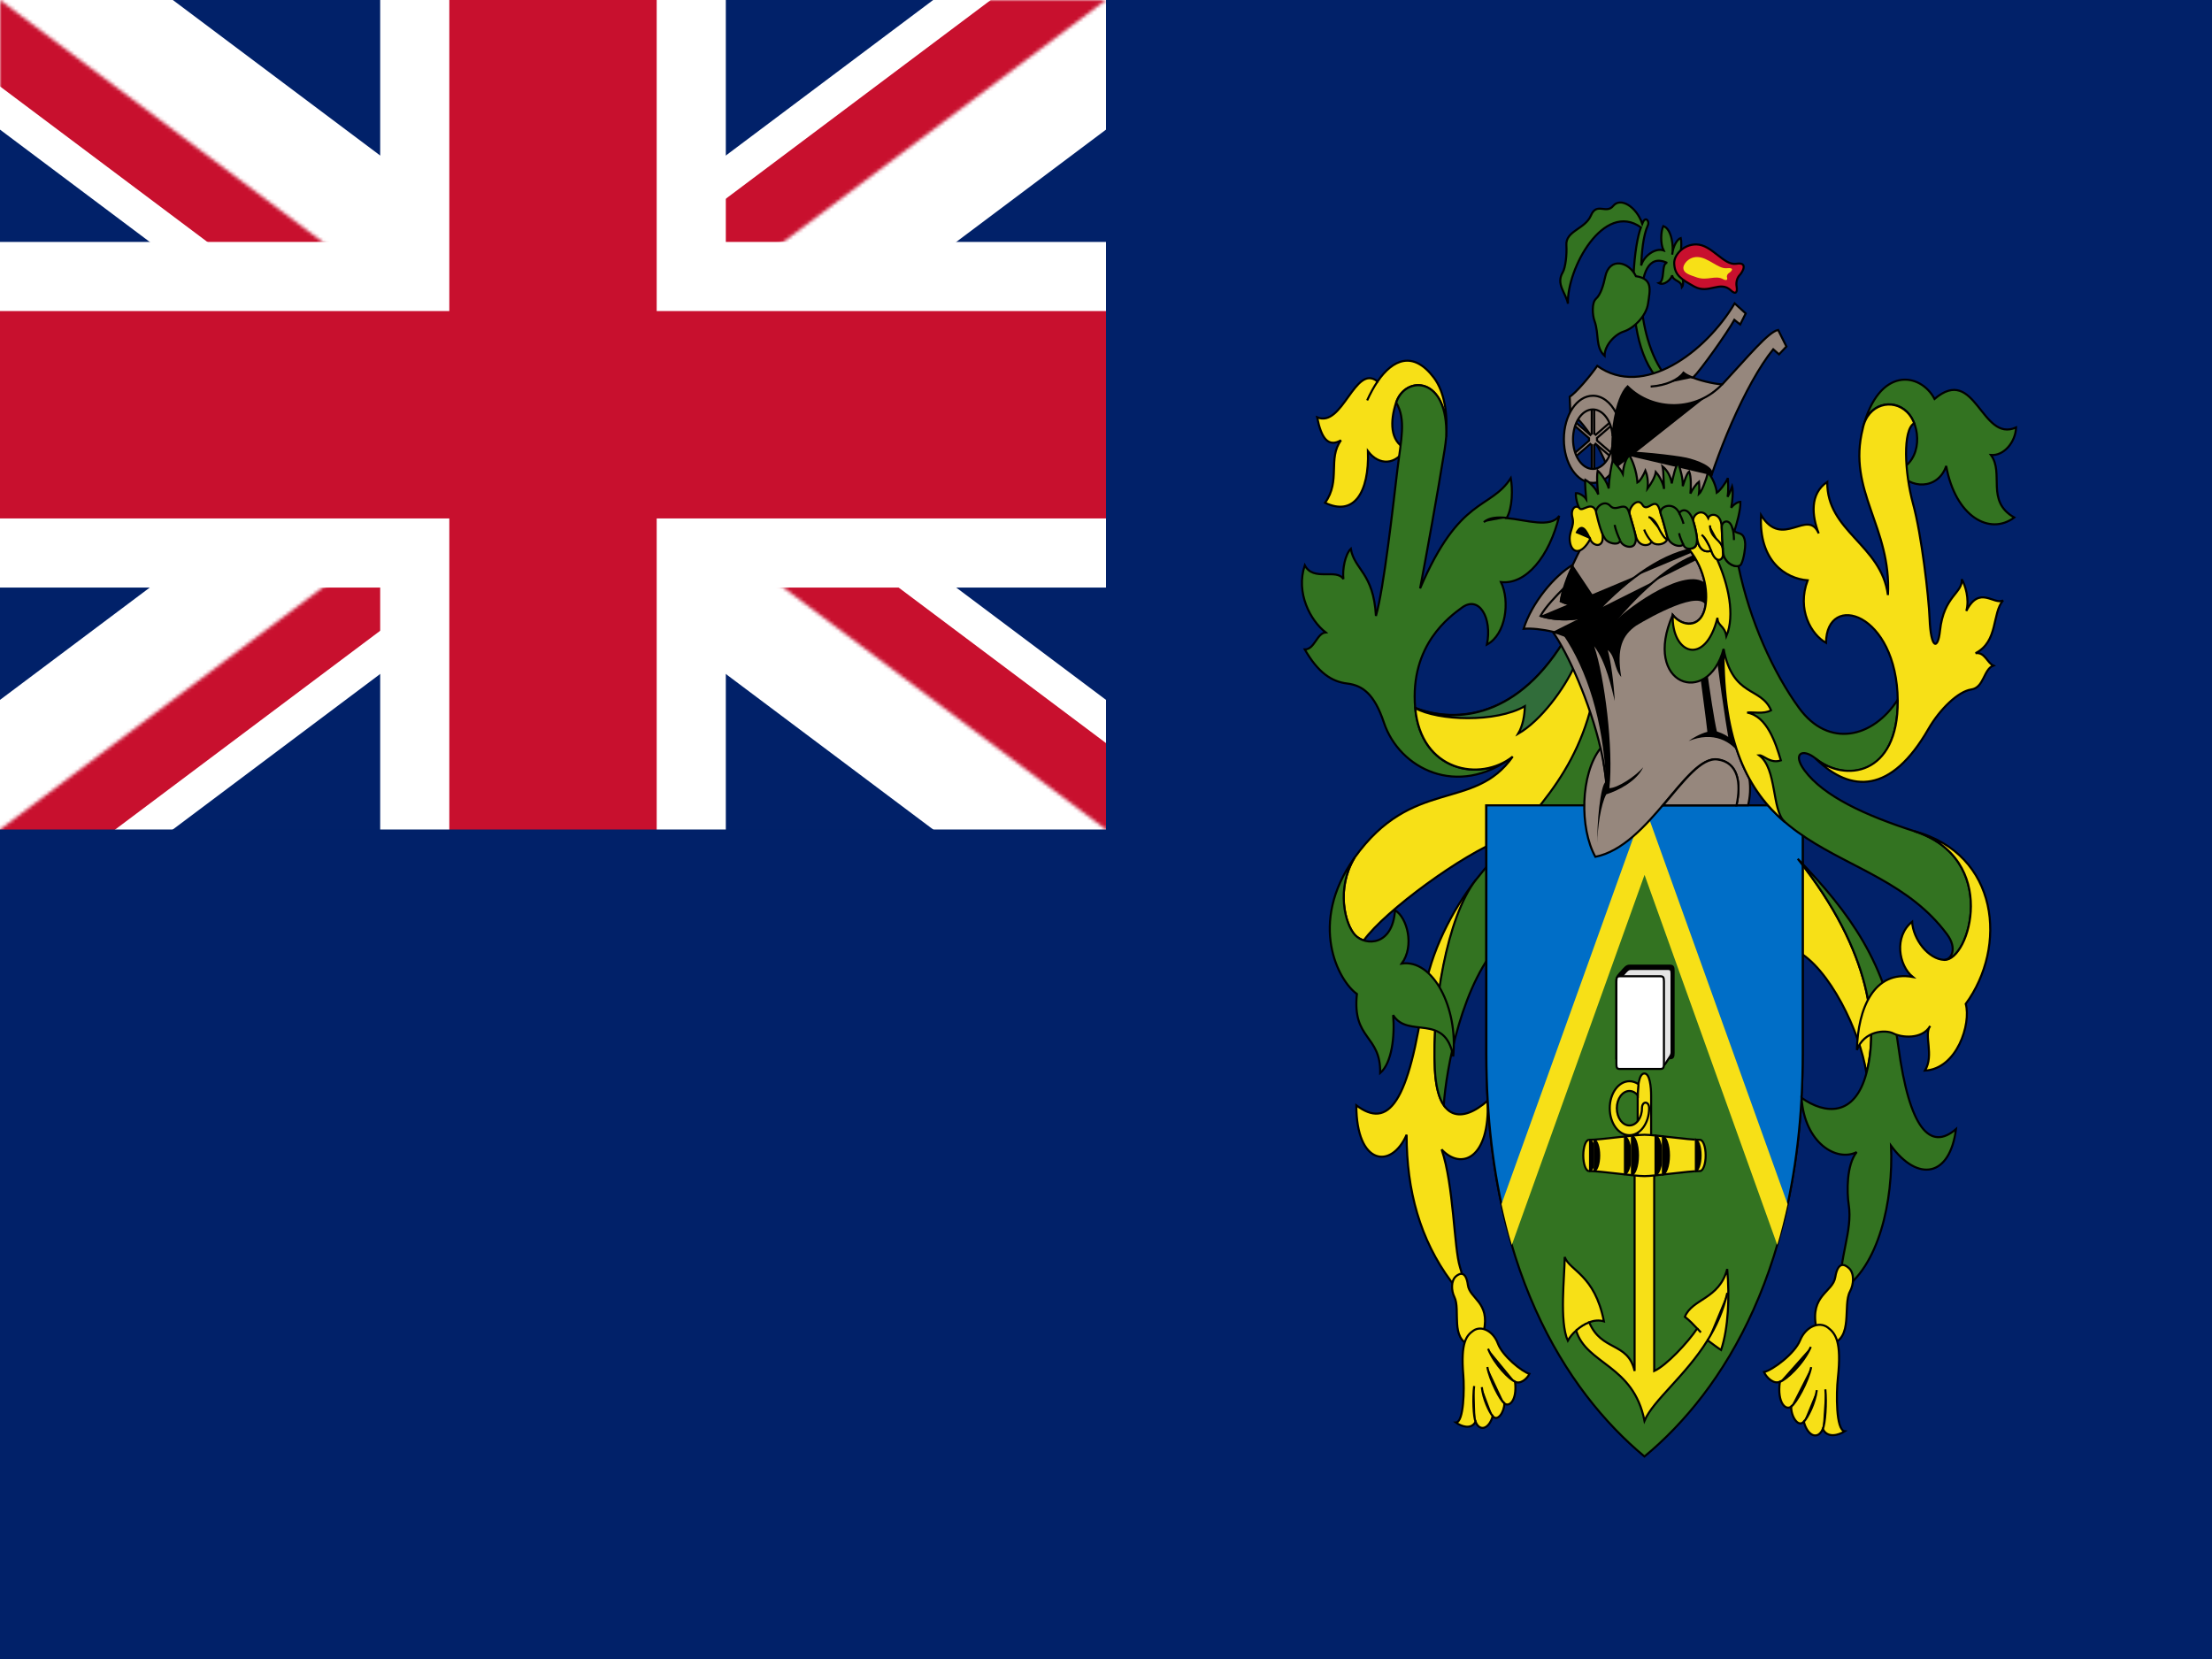 <svg id="flag-icons-pn" viewBox="0 0 640 480" xmlns="http://www.w3.org/2000/svg">
  <rect x="0" y="0" width="640" height="480" fill="#333333" stroke="none"/>
  <g clip-path="url(#clip0_10_15445)">
    <path d="M640 0H0V480H640V0Z" fill="#012169" />
    <path d="M0 0L320 240ZM320 0L0 240Z" fill="black" />
    <path d="M0 0L320 240M320 0L0 240" stroke="white" stroke-width="60" />
    <mask id="mask0_10_15445" style="mask-type:luminance" maskUnits="userSpaceOnUse" x="0" y="0" width="374"
      height="320">
      <path d="M0 0V120H373.333V240H320L0 0ZM320 0H160V320H0V240L320 0Z" fill="white" />
    </mask>
    <g mask="url(#mask0_10_15445)">
      <path d="M0 0L320 240ZM320 0L0 240Z" fill="black" />
      <path d="M0 0L320 240M320 0L0 240" stroke="#C8102E" stroke-width="40" />
    </g>
    <path d="M160 0V320ZM0 120H373.333Z" fill="black" />
    <path d="M160 0V320M0 120H373.333" stroke="white" stroke-width="100" />
    <path d="M160 0V320ZM0 120H373.333Z" fill="black" />
    <path d="M160 0V320M0 120H373.333" stroke="#C8102E" stroke-width="60" />
    <path d="M320 0V240H0V480H640V0H320Z" fill="#012169" />
    <path
      d="M427.05 254.528C420.223 263.2 413.716 275.872 412.116 287.328C407.615 319.552 401.642 326.72 392.426 319.808C392.426 337.12 402.538 338.432 406.975 328.32C406.975 344.544 410.9 358.624 419.754 370.624C423.487 375.68 424.191 372.224 422.42 366.624C420.65 361.024 420.65 342.944 417.108 332.576C422.783 338.688 431.124 335.232 430.42 318.464C423.146 324.864 415.914 324.608 415.167 309.408C414.25 291.584 418.879 265.696 427.05 254.528Z"
      fill="#F7E017" stroke="black" stroke-width="0.6" />
    <path
      d="M418.41 126.368C418.901 119.968 417.984 113.408 414.869 109.28C408.853 101.344 402.965 103.968 398.57 110.368C392 105.056 388.522 123.904 381.077 120.736C382.314 126.848 384.277 129.504 387.989 127.392C384.085 132.704 387.989 139.104 383.381 145.472C391.722 149.472 396.16 142.56 395.797 130.56C398.997 134.816 403.946 134.56 406.613 129.76C402.176 127.616 402.154 121.856 403.946 116.448C406.613 108.48 419.114 108.8 418.41 126.368Z"
      fill="#F7E017" stroke="black" stroke-width="0.6" />
    <path
      d="M437.653 218.944C428.245 226.4 411.05 223.2 409.45 204.832C407.85 186.464 419.733 178.208 422.933 175.84C427.904 172.096 431.808 178.752 430.208 186.496C435.712 183.584 436.949 173.984 434.282 168.416C441.557 169.216 448.298 160.96 451.136 149.248C448.576 152.896 441.621 150.432 435.904 149.888C437.674 146.976 437.653 141.28 437.12 138.336C431.104 147.616 422.4 143.36 410.88 170.24C412.65 160.928 416.021 142.304 417.984 130.048C418.176 128.832 418.325 127.616 418.432 126.368C419.114 108.8 406.634 108.48 403.968 116.48C406.89 121.408 405.354 127.168 404.309 135.904C403.072 146.272 400.405 170.24 398.101 178.208C397.397 165.696 391.893 164.896 390.826 158.784C389.226 160.384 388.352 164.64 388.693 167.552C386.73 164.352 379.989 168.352 377.514 163.552C374.848 171.52 379.114 179.52 383.552 182.976C380.97 183.232 380.352 187.904 377.514 187.904C381.333 194.56 385.237 197.216 389.76 197.76C394.282 198.304 397.653 200.832 400.405 209.056C404.842 222.4 421.738 231.04 437.653 218.944Z"
      fill="#337321" stroke="black" stroke-width="0.6" />
    <path
      d="M461.077 202.688C455.765 224.768 441.215 240.48 434.645 242.88C423.466 246.944 400.682 263.552 394.581 272.096C393.621 271.776 392.725 271.264 392.063 270.56C389.055 267.36 386.559 256.992 391.893 248.192C408.575 224.768 426.495 234.88 437.674 218.912C428.266 226.368 411.071 223.168 409.471 204.8C419.583 208.8 437.866 209.056 452.394 185.632C454.335 188.864 460.01 198.976 461.077 202.688Z"
      fill="#F7E017" stroke="black" stroke-width="0.6" />
    <path
      d="M427.05 254.528C418.624 265.248 414.25 291.584 415.146 309.408C415.402 314.368 416.32 317.728 417.728 319.776C418.346 309.664 423.04 283.52 435.008 271.872C445.12 262.016 460.906 239.936 466.773 214.656C465.706 210.144 463.936 206.944 460.565 203.744C454.741 227.616 439.189 239.072 427.05 254.528Z"
      fill="#337321" stroke="black" stroke-width="0.6" />
    <path
      d="M455.658 192.448C452.65 199.232 445.802 208.544 439.253 212.288C440.661 209.888 441.109 206.848 441.194 204.32C432.853 209.12 416.17 208.576 409.429 204.864C419.541 208.864 437.823 209.12 452.351 185.696C453.802 188.064 455.039 190.176 455.658 192.448Z"
      fill="#316D3A" stroke="black" stroke-width="0.6" />
    <path
      d="M391.893 248.192C378.325 267.232 387.285 283.84 392.597 287.584C391.189 300.896 399.509 299.296 399.338 310.464C402.709 307.552 403.605 299.808 403.072 293.696C407.338 300.608 418.154 292.896 420.458 305.664C421.888 291.552 414.613 277.472 405.568 278.784C409.301 273.728 407.168 265.472 403.626 263.36C402.922 273.728 395.114 273.728 392.085 270.56C389.056 267.36 386.56 256.992 391.893 248.192Z"
      fill="#337321" stroke="black" stroke-width="0.6" />
    <path
      d="M421.248 369.28C419.776 370.56 419.882 373.408 420.8 375.264C422.656 378.976 419.477 387.424 425.493 389.248C427.264 389.792 428.629 388.16 429.312 385.12C431.168 376.736 425.237 375.808 424.704 371.808C424.17 367.808 422.485 368.224 421.248 369.28Z"
      fill="#F7E017" stroke="black" stroke-width="0.6" />
    <path
      d="M426.303 384.992C424.319 386.368 422.57 388.32 423.38 397.888C423.7 401.856 423.551 411.456 421.247 411.584C422.655 412.64 425.684 413.792 426.922 411.328C428.116 414.336 430.826 413.472 431.892 409.728C433.3 411.456 435.263 408.544 435.263 406.016C436.5 407.2 438.996 405.472 438.356 399.776C439.871 400.576 441.812 398.976 442.516 397.504C440.298 396.832 434.708 392.32 433.386 388.736C432.063 385.12 428.607 383.392 426.303 384.992Z"
      fill="#F7E017" stroke="black" stroke-width="0.6" />
    <path d="M395.562 115.84C396.458 113.856 397.461 112 398.571 110.368" stroke="black" stroke-width="0.6" />
    <path d="M429.312 151.072C430.869 149.728 433.258 149.568 435.904 149.824" stroke="black" stroke-width="0.6" />
    <path d="M426.923 411.328C426.304 409.984 426.07 404.416 426.518 401.024" stroke="black" stroke-width="0.6" />
    <path d="M431.894 409.728C430.912 408.608 429.056 404.736 428.736 401.344" stroke="black" stroke-width="0.6" />
    <path d="M435.264 406.016C434.027 405.152 430.997 399.296 430.336 395.52" stroke="black" stroke-width="0.6" />
    <path d="M438.357 399.744C436.885 399.264 432.405 394.88 430.549 390.24" stroke="black" stroke-width="0.6" />
    <path
      d="M520.149 248.48C541.973 275.904 543.381 297.696 540.01 310.496C538.239 298.528 529.194 279.904 519.786 275.104L520.149 248.48Z"
      fill="#F7E017" stroke="black" stroke-width="0.6" />
    <path
      d="M481.13 233.024H521.578C521.578 233.024 521.578 248.992 521.578 304.864C521.578 366.08 498.88 402.272 475.797 421.408C452.736 402.24 430.016 366.048 430.016 304.864C430.016 248.992 430.016 233.024 430.016 233.024H458.41C458.453 236.736 458.688 242.336 461.61 247.936C468.309 246.944 475.882 239.424 481.13 233.024Z"
      fill="#337321" stroke="black" stroke-width="0.6" />
    <path
      d="M521.579 233.024C521.579 233.024 521.579 248.992 521.579 304.864C521.579 323.328 519.509 339.552 515.989 353.664L475.819 243.104L435.648 353.664C432.128 339.52 430.059 323.328 430.059 304.864C430.059 248.992 430.059 233.024 430.059 233.024H521.579Z"
      fill="#006EC7" stroke="black" stroke-width="0.6" />
    <path
      d="M517.205 348.384C516.501 351.648 515.2 356.928 514.218 360.192L475.818 253.12L437.418 360.192C436.416 356.928 435.136 351.648 434.432 348.384L475.84 233.248L517.205 348.384Z"
      fill="#F7E017" />
    <path
      d="M494.058 387.776C495.125 388.576 497.087 390.048 497.962 390.592C500.095 384.192 500.437 375.168 499.733 367.168C497.429 375.968 489.621 375.68 487.487 380.992C488.789 381.984 490.005 383.264 491.05 384.384C488.383 388.384 482.154 395.072 478.613 396.672V339.584C478.613 335.584 477.717 332.256 477.717 328.928C477.717 328.928 477.717 319.776 477.717 317.12C477.717 314.464 477.354 310.592 475.775 310.592C474.175 310.592 473.834 314.464 473.834 317.12C473.834 319.776 473.834 328.928 473.834 328.928C473.834 332.256 472.938 336.128 472.938 339.584V396.672C470.997 388.16 463.338 391.072 459.797 382.56C461.183 382.048 462.655 381.888 464.063 382.304C461.397 368.736 454.122 367.68 452.714 363.68C452.714 369.28 451.114 382.304 453.61 387.904C454.165 386.912 454.997 385.856 456.021 384.96C459.029 394.816 472.597 394.848 475.797 411.072C478.357 405.088 487.594 398.176 494.058 387.776Z"
      fill="#F7E017" stroke="black" stroke-width="0.6" />
    <path
      d="M475.797 340.288C478.805 340.288 488.383 338.816 491.861 338.816C492.757 338.816 493.503 336.8 493.503 334.304C493.503 331.808 492.778 329.792 491.861 329.792C488.405 329.792 478.826 328.32 475.797 328.32C472.789 328.32 463.21 329.792 459.733 329.792C458.837 329.792 458.09 331.808 458.09 334.304C458.09 336.8 458.815 338.816 459.733 338.816C463.21 338.816 472.789 340.288 475.797 340.288Z"
      fill="#F7E017" stroke="black" stroke-width="0.6" />
    <path
      d="M473.856 316.896C473.216 316.128 472.384 315.648 471.445 315.648C469.44 315.648 467.797 317.888 467.797 320.64C467.797 323.392 469.418 325.632 471.445 325.632C473.45 325.632 475.072 323.392 475.072 320.64C475.072 318.496 477.141 318.496 477.141 320.64C477.141 324.96 474.581 328.448 471.445 328.448C468.288 328.448 465.749 324.96 465.749 320.64C465.749 316.32 468.309 312.832 471.445 312.832C472.384 312.832 473.28 313.152 474.069 313.696C474.005 314.4 473.856 315.744 473.856 316.896Z"
      fill="#F7E017" stroke="black" stroke-width="0.6" />
    <path
      d="M459.754 338.816C460.65 338.816 461.375 336.8 461.375 334.304C461.375 331.808 460.65 329.792 459.754 329.792"
      fill="#F7E017" />
    <path
      d="M459.754 338.816C460.65 338.816 461.375 336.8 461.375 334.304C461.375 331.808 460.65 329.792 459.754 329.792"
      stroke="black" stroke-width="0.6" />
    <path
      d="M461.077 338.816C461.973 338.816 462.698 336.8 462.698 334.304C462.698 331.808 461.973 329.792 461.077 329.792"
      fill="#F7E017" />
    <path
      d="M461.077 338.816C461.973 338.816 462.698 336.8 462.698 334.304C462.698 331.808 461.973 329.792 461.077 329.792"
      stroke="black" stroke-width="0.6" />
    <path
      d="M469.845 339.744C470.933 339.744 471.807 337.312 471.807 334.304C471.807 331.296 470.933 328.864 469.845 328.864"
      fill="#F7E017" />
    <path
      d="M469.845 339.744C470.933 339.744 471.807 337.312 471.807 334.304C471.807 331.296 470.933 328.864 469.845 328.864"
      stroke="black" stroke-width="0.6" />
    <path
      d="M471.871 339.968C473.002 339.968 473.919 337.408 473.919 334.272C473.919 331.136 473.002 328.576 471.871 328.576"
      fill="#F7E017" />
    <path
      d="M471.871 339.968C473.002 339.968 473.919 337.408 473.919 334.272C473.919 331.136 473.002 328.576 471.871 328.576"
      stroke="black" stroke-width="0.6" />
    <path
      d="M478.698 340.032C479.85 340.032 480.768 337.44 480.768 334.272C480.768 331.104 479.829 328.512 478.698 328.512"
      fill="#F7E017" />
    <path
      d="M478.698 340.032C479.85 340.032 480.768 337.44 480.768 334.272C480.768 331.104 479.829 328.512 478.698 328.512"
      stroke="black" stroke-width="0.6" />
    <path
      d="M480.832 339.872C481.963 339.872 482.88 337.376 482.88 334.304C482.88 331.232 481.963 328.736 480.832 328.736"
      fill="#F7E017" />
    <path
      d="M480.832 339.872C481.963 339.872 482.88 337.376 482.88 334.304C482.88 331.232 481.963 328.736 480.832 328.736"
      stroke="black" stroke-width="0.6" />
    <path
      d="M490.367 338.88C491.285 338.88 492.031 336.832 492.031 334.272C492.031 331.712 491.285 329.664 490.367 329.664"
      fill="#F7E017" />
    <path
      d="M490.367 338.88C491.285 338.88 492.031 336.832 492.031 334.272C492.031 331.712 491.285 329.664 490.367 329.664"
      stroke="black" stroke-width="0.6" />
    <path d="M456.021 384.96C457.109 383.968 458.431 383.072 459.818 382.592Z" fill="#F7E017" />
    <path d="M456.021 384.96C457.109 383.968 458.431 383.072 459.818 382.592" stroke="black" stroke-width="0.6" />
    <path d="M492.117 385.504C491.797 385.152 491.434 384.8 491.071 384.384Z" fill="#F7E017" />
    <path d="M492.117 385.504C491.797 385.152 491.434 384.8 491.071 384.384" stroke="black" stroke-width="0.6" />
    <path d="M494.059 387.776C496.533 383.776 498.603 379.264 499.755 374.08Z" fill="#F7E017" />
    <path d="M494.059 387.776C496.533 383.776 498.603 379.264 499.755 374.08" stroke="black" stroke-width="0.6" />
    <path
      d="M467.669 283.84C467.669 282.528 468.373 281.984 469.205 281.056C470.208 279.936 470.613 279.392 471.509 279.392H483.157C484.01 279.392 484.224 279.712 484.224 280.928V304.64C484.224 305.824 484.032 306.176 483.157 306.176H467.669V283.584"
      fill="white" />
    <path
      d="M467.669 283.84C467.669 282.528 468.373 281.984 469.205 281.056C470.208 279.936 470.613 279.392 471.509 279.392H483.157C484.01 279.392 484.224 279.712 484.224 280.928V304.64C484.224 305.824 484.032 306.176 483.157 306.176H467.669V283.584"
      stroke="black" stroke-width="0.6" />
    <path
      d="M480.277 308.256C481.813 308.256 481.535 308.192 482.602 306.592C483.733 304.928 483.626 305.056 483.626 303.52V281.792C483.626 280.672 483.434 280.352 482.645 280.352H471.871C471.018 280.352 470.655 280.864 469.738 281.92C468.97 282.784 468.33 283.328 468.33 284.544V308.256H480.277Z"
      fill="#E5E5E5" stroke="black" stroke-width="0.6" />
    <path
      d="M481.429 307.744C481.429 308.928 481.237 309.28 480.362 309.28H468.714C467.84 309.28 467.669 308.96 467.669 307.744V284C467.669 282.816 467.861 282.464 468.714 282.464H480.362C481.237 282.464 481.429 282.784 481.429 284V307.744Z"
      fill="white" stroke="black" stroke-width="0.6" />
    <path
      d="M504 219.104C506.261 222.912 507.008 228 505.771 232.992H502.4C503.808 226.592 502.933 220.512 496.896 219.712C487.872 218.528 477.376 244.736 461.589 247.904C456.981 239.648 457.216 223.936 463.083 216.48C460.053 203.392 453.675 188.992 449.237 182.784C446.336 182.08 442.987 181.728 440.832 181.92C443.136 174.464 449.707 166.624 455.04 163.424C455.893 161.536 456.832 159.712 457.685 158.08C458.219 147.84 490.688 152.64 497.6 159.008C497.621 170.496 500.629 208.736 504 219.104Z"
      fill="#96877D" stroke="black" stroke-width="0.6" />
    <path
      d="M464.661 226.112C463.893 208.384 459.115 193.76 452.395 183.808C455.595 185.152 462.144 185.152 466.581 180.352C472.427 174.496 487.701 164.256 493.291 168.64C493.739 170.112 493.995 173.44 493.653 175.552C492.331 170.24 477.589 178.464 473.429 180.992C469.44 183.776 467.669 187.52 469.077 195.904C466.773 192.992 467.563 190.176 465.173 188.064C466.133 191.52 466.923 197.76 467.2 202.816C466.304 199.232 464.725 191.52 461.248 186.976C464.256 195.744 466.88 216.832 465.643 228.032C468.032 228.032 473.323 224.512 475.435 221.984C473.579 225.984 468.203 228.768 464.747 229.824C463.189 232.608 462.123 239.808 462.208 243.808C461.973 238.88 462.997 226.88 464.661 226.112Z"
      fill="black" />
    <path
      d="M504 219.104C501.056 214.208 495.574 211.552 488.576 214.4C489.643 213.6 491.947 212.256 493.995 211.744C493.739 208.96 492.053 196.96 491.776 194.048L493.739 192.864C494.72 200.064 495.957 208.288 496.747 211.616C497.365 211.872 498.795 212.288 500.032 213.216C499.499 210.432 496.491 190.336 496.576 188.192L499.243 186.048C500.288 196.96 501.973 212.8 504 219.104Z"
      fill="black" />
    <path
      d="M502.421 233.024C503.829 226.624 502.954 220.544 496.917 219.744C492.245 219.136 487.168 225.952 481.173 233.024H502.421Z"
      fill="#96877D" stroke="black" stroke-width="0.6" />
    <path
      d="M463.21 175.68C460.543 176.224 454.613 175.424 451.583 173.952C451.754 172.736 452.074 171.52 452.458 170.176C450.602 172.032 447.061 175.68 445.717 178.208C449.983 179.552 458.773 180.224 463.21 175.68Z"
      fill="#96877D" stroke="black" stroke-width="0.6" />
    <path d="M463.104 216.512C464.085 220.768 464.725 224.864 464.81 228.512" stroke="black" stroke-width="0.6" />
    <path
      d="M455.061 163.456C453.461 166.976 452.053 170.752 451.584 173.952C454.592 175.424 460.544 176.224 463.211 175.68"
      stroke="black" stroke-width="0.6" />
    <path
      d="M449.258 182.816C450.41 183.104 451.476 183.424 452.394 183.808C455.594 185.152 462.143 185.152 466.58 180.352C471.018 175.552 483.071 160.672 496.746 159.072"
      stroke="black" stroke-width="0.6" />
    <path
      d="M445.738 178.208C450.005 179.552 458.794 180.192 463.21 175.68C473.493 165.184 483.434 159.04 493.376 158.24"
      stroke="black" stroke-width="0.6" />
    <path
      d="M520.148 248.48C535.039 263.904 546.047 278.816 549.247 302.752C552.447 326.688 558.484 333.088 565.93 326.688C564.159 340.512 554.922 342.112 547.135 331.488C547.839 347.456 543.594 366.624 532.586 373.536C531.882 363.968 536.106 356.384 534.89 348.512C534.356 345.056 534.186 337.056 537.194 333.344C531.348 336.256 522.111 330.688 521.236 317.632C527.978 322.432 536.66 323.232 540.031 310.432C543.38 297.696 541.972 275.872 520.148 248.48Z"
      fill="#337321" stroke="black" stroke-width="0.6" />
    <path
      d="M538.965 123.936C543.573 105.856 555.648 107.712 559.722 115.424C571.605 105.312 573.205 128.192 583.317 123.68C583.146 127.936 579.776 131.936 576.042 131.648C579.946 136.96 574.442 144.96 582.784 149.728C575.68 155.04 565.76 149.472 563.093 134.816C560.789 141.728 552.448 141.728 549.077 136.16C556.352 133.248 555.818 123.136 551.744 119.136C547.626 115.104 540.373 116.736 538.965 123.936Z"
      fill="#337321" stroke="black" stroke-width="0.6" />
    <path
      d="M502.976 163.776C506.283 179.776 513.131 194.688 520.512 204.832C529.024 216.544 541.888 213.6 549.077 202.432C549.248 224.704 533.867 226.432 525.312 219.456C521.536 216.384 518.485 217.984 522.112 222.912C527.616 230.368 539.648 235.904 553.856 240.48C578.688 248.448 569.835 278.016 562.56 277.728C564.651 277.664 566.357 274.4 563.349 270.336C541.803 241.248 497.984 252.704 498.688 187.776C494.08 204.8 475.093 198.144 483.968 177.92C486.805 181.376 491.776 181.632 493.205 176.32C494.315 172.192 493.589 164.992 488.619 158.784C489.429 158.688 491.2 158.784 491.008 155.712C491.221 157.504 492.309 160.16 495.104 159.264C495.893 161.152 496.747 162.4 497.877 161.728C498.091 161.6 498.773 161.088 498.496 159.2C498.709 162.784 501.504 164.032 502.976 163.776Z"
      fill="#337321" stroke="black" stroke-width="0.6" />
    <path
      d="M525.29 219.456C535.573 229.568 547.221 229.568 557.93 210.944C561.301 205.088 566.613 200.032 570.346 199.488C574.08 198.944 573.888 193.632 576.725 192.576C574.954 191.776 574.25 188.576 571.584 188.992C578.24 185.536 576.277 177.536 579.562 173.696C576.896 175.168 572.736 169.184 568.917 176.768C569.898 173.312 568.554 169.184 567.594 167.584C567.957 171.584 562.368 172.384 561.301 182.496C560.704 188.16 558.634 187.808 558.293 179.04C558.037 172.608 555.989 154.816 553.514 145.792C551.039 136.736 550.464 124.32 553.834 122.464C553.322 121.184 552.618 120.032 551.744 119.2C547.626 115.168 540.394 116.8 538.965 124C534.357 142.08 547.306 152.48 546.24 172.16C544.298 157.536 528.49 153.792 528.682 139.424C523.541 142.88 524.245 149.28 526.208 154.336C523.008 146.88 515.733 159.136 509.525 149.024C508.821 162.336 516.629 167.392 523.008 167.904C519.808 176.416 524.074 183.616 528.32 185.984C528.49 171.072 548.864 177.184 549.077 202.752C549.248 224.512 533.632 226.368 525.29 219.456Z"
      fill="#F7E017" stroke="black" stroke-width="0.6" />
    <path
      d="M553.855 240.48C578.687 248.448 569.834 278.016 562.559 277.728C557.93 277.568 553.514 271.744 553.236 266.688C547.924 270.944 549.332 279.328 553.407 282.656C542.228 280.672 537.535 291.712 537.258 303.808C539.306 298.208 545.514 297.824 547.818 299.008C550.122 300.192 556.074 300.864 558.463 296.864C556.5 299.392 559.7 305.248 556.948 309.76C566.271 309.216 570.346 296.192 568.746 290.464C580.82 274.016 578.516 247.136 553.855 240.48Z"
      fill="#F7E017" stroke="black" stroke-width="0.6" />
    <path
      d="M534.955 366.912C536.576 368.416 536.363 371.616 535.275 373.632C533.077 377.664 536.384 387.296 529.621 388.928C527.616 389.408 526.144 387.488 525.483 384.064C523.648 374.592 530.304 373.952 531.008 369.504C531.733 365.088 533.589 365.632 534.955 366.912Z"
      fill="#F7E017" stroke="black" stroke-width="0.6" />
    <path
      d="M528.853 384.096C531.029 385.76 532.906 388.064 531.754 398.688C531.263 403.104 531.157 413.824 533.738 414.112C532.117 415.2 528.725 416.256 527.402 413.44C525.973 416.704 522.986 415.552 521.898 411.328C520.255 413.152 518.165 409.76 518.25 406.944C516.821 408.192 514.111 406.112 514.965 399.776C513.258 400.576 511.125 398.656 510.378 396.992C512.874 396.384 519.231 391.712 520.831 387.776C522.41 383.872 526.314 382.176 528.853 384.096Z"
      fill="#F7E017" stroke="black" stroke-width="0.6" />
    <path d="M527.381 413.472C528.106 412.032 528.533 405.792 528.128 401.984" stroke="black" stroke-width="0.6" />
    <path d="M521.898 411.36C523.029 410.176 525.205 405.984 525.653 402.208" stroke="black" stroke-width="0.6" />
    <path d="M518.229 406.976C519.637 406.08 523.178 399.744 524.031 395.552" stroke="black" stroke-width="0.6" />
    <path d="M514.943 399.808C516.586 399.392 521.727 394.784 523.925 389.696" stroke="black" stroke-width="0.6" />
    <path
      d="M498.687 187.808C498.389 215.072 505.941 228.896 516.415 237.856C512.533 234.368 514.218 222.4 508.97 218.528C510.207 218.4 512.17 221.056 515.263 220C513.749 214.944 511.274 207.232 505.514 206.176C507.029 205.92 510.314 206.72 512.426 205.504C509.418 198.56 501.439 201.888 498.687 187.808Z"
      fill="#F7E017" stroke="black" stroke-width="0.6" />
    <path
      d="M496.81 161.856C496.17 161.536 495.637 160.576 495.104 159.328C492.309 160.224 491.221 157.568 491.008 155.776C491.179 158.848 489.429 158.72 488.597 158.816C493.589 165.024 494.314 172.224 493.205 176.352C491.776 181.664 486.827 181.408 483.968 177.952C483.605 189.248 493.376 192.992 496.917 178.752C496.917 181.152 498.965 180.896 499.498 184.064C502.016 177.952 500.096 169.152 496.81 161.856Z"
      fill="#F7E017" stroke="black" stroke-width="0.6" />
    <path
      d="M481.215 107.84C476.778 101.728 474.73 91.488 474.922 85.632C475.093 79.776 476.693 73.376 482.367 76.064C480.597 76.064 481.834 81.376 479.978 81.92C481.493 82.72 483.519 80.864 483.797 79.648C484.159 81.504 486.463 80.992 486.634 83.104C487.53 82.048 486.549 76.864 485.226 75.776C486.207 74.976 486.741 70.848 486.293 68.864C485.397 69.12 484.074 71.008 483.818 73.664C484.266 71.52 483.733 66.208 481.237 65.408C480.533 66.88 480.341 70.464 481.322 72.448C479.018 71.648 475.647 73.92 474.837 76.832C475.007 73.312 475.349 68.288 476.799 65.12C477.29 64.064 476.095 62.208 475.157 64.736C473.429 59.68 468.821 57.024 466.773 59.552C464.725 62.08 461.994 58.368 460.309 62.336C458.623 66.336 452.906 66.752 453.205 70.976C453.375 73.504 452.97 77.408 452.138 78.816C450.09 82.272 453.119 84.8 453.653 87.872C453.29 77.76 464.021 58.08 474.773 65.792C473.791 68.32 472.938 73.376 472.639 79.488C472.191 88.544 473.087 101.312 478.933 108.768L481.215 107.84Z"
      fill="#337321" stroke="black" stroke-width="0.6" />
    <path
      d="M484.395 76.16C484.331 73.76 487.104 70.656 490.816 70.72C495.296 70.784 498.752 76.896 502.336 76.32C505.92 75.712 504.149 78.72 503.403 79.52C502.656 80.32 502.208 81.504 502.464 82.976C502.72 84.448 502.272 85.408 500.821 84.032C497.621 81.024 494.443 85.216 490.219 82.912C486.613 80.864 484.501 79.744 484.395 76.16Z"
      fill="#C8102E" stroke="black" stroke-width="0.6" />
    <path
      d="M466.133 138.976C464.362 130.592 457.621 121.408 454.336 119.296L454.165 114.784C455.936 113.728 460.202 108.672 462.144 105.856C475.456 115.424 493.546 101.856 501.888 87.776L505.088 90.688L503.488 93.888L501.802 92.544C499.754 96.256 492.138 107.008 489.834 109.28C492.928 110.464 497.173 111.264 498.346 111.168C505.792 103.168 511.637 96 514.474 95.456L516.864 100.256L514.73 102.528L513.045 101.056C505.066 110.912 496.021 132.448 492.458 146.816C487.509 145.216 469.76 146.272 466.133 138.976Z"
      fill="#96877D" stroke="black" stroke-width="0.6" />
    <path
      d="M489.834 109.28C488.682 108.832 487.701 108.352 487.082 107.84C485.653 109.824 482.112 111.552 477.589 111.84"
      stroke="black" stroke-width="0.6" />
    <path
      d="M466.837 136.032C465.643 126.112 467.541 115.136 470.912 111.808C478.272 119.136 490.88 119.136 498.325 111.136"
      stroke="black" stroke-width="0.6" />
    <path
      d="M466.837 130.848C472.512 130.592 484.842 132.032 487.85 132.704C490.858 133.376 495.914 135.232 495.21 137.504"
      stroke="black" stroke-width="0.6" />
    <path d="M469.461 129.44L471.104 127.008L469.461 124.576L467.84 126.976L469.461 129.44Z" stroke="black"
      stroke-width="0.6" />
    <path
      d="M473.322 79.904C471.274 75.648 465.664 74.304 464.448 80.032C463.914 82.56 463.125 85.216 461.781 86.432C460.458 87.616 460.757 91.264 461.333 92.832C462.741 96.704 461.504 100.416 464.256 102.944C464.256 99.872 467.264 96.704 469.845 95.904C472.426 95.104 476.309 91.648 476.842 87.776C477.397 83.872 478.293 80.672 473.322 79.904Z"
      fill="#337321" stroke="black" stroke-width="0.6" />
    <path
      d="M460.544 118.208H461.248L461.269 125.472C461.419 125.536 461.568 125.664 461.696 125.792L465.877 122.176L466.24 123.104L462.037 126.752C462.059 126.976 462.08 127.232 462.059 127.456L466.24 131.072L465.877 132L461.653 128.416C461.547 128.576 461.397 128.736 461.248 128.8V136.032H460.544V128.768C460.395 128.704 460.245 128.576 460.117 128.448L455.936 132.064L455.573 131.136L459.776 127.488C459.755 127.264 459.733 127.008 459.755 126.784L455.573 123.168L455.936 122.24L460.139 125.856C460.245 125.696 460.395 125.536 460.544 125.472V118.208Z"
      fill="#96877D" stroke="black" stroke-width="0.6" />
    <path
      d="M466.858 136C465.344 138.304 463.232 139.712 460.885 139.712C456.234 139.712 452.479 134.08 452.479 127.104C452.479 120.128 456.234 114.496 460.885 114.496C463.616 114.496 466.026 116.448 467.562 119.456C467.136 121.056 466.624 124.608 466.581 126.208C466.282 121.856 463.85 118.464 460.864 118.464C457.685 118.464 455.125 122.336 455.125 127.072C455.125 131.84 457.706 135.68 460.864 135.68C463.509 135.68 465.813 132.896 466.474 129.216C466.495 130.88 466.538 134.688 466.858 136Z"
      fill="#96877D" stroke="black" stroke-width="0.6" />
    <path
      d="M457.344 148C456.81 147.072 455.829 144.544 455.936 142.688C456.725 142.56 458.24 143.36 458.944 144.416C458.858 143.072 458.496 140.16 458.688 138.816C459.669 139.36 461.696 141.088 462.421 143.072C462.25 141.728 461.888 138.272 462.25 136.16C463.317 137.088 465.088 139.616 465.45 141.344C465.536 138.688 466.154 134.304 466.688 133.216C467.477 134.4 468.736 135.488 469.525 137.088C469.696 134.944 470.421 132.416 471.466 131.776C472.256 133.12 473.514 136.16 473.77 139.616C474.56 139.232 475.626 137.216 476.074 136.16C476.522 137.216 476.97 139.072 476.693 141.344C477.674 140 478.826 138.144 479.082 136.544C479.786 137.344 481.13 139.328 481.472 141.472C481.301 139.744 481.386 136.672 481.024 134.944C482.346 136 483.413 137.856 483.69 139.872C484.053 138.016 484.842 134.688 485.546 133.888C486.25 136.032 486.976 138.56 486.869 140.672C487.317 139.328 488.021 136.96 488.725 136.416C489.344 137.888 489.258 141.088 489.088 142.816C489.706 141.472 490.858 139.904 491.562 139.36C491.648 140.16 491.733 141.76 491.562 142.944C492.352 142.272 493.696 138.688 494.144 136.832C495.381 137.76 496.618 140.96 496.725 142.56C497.621 142.016 499.392 139.648 499.925 138.304C499.925 139.232 500.202 141.76 499.84 143.744C500.373 142.944 500.906 141.344 501.162 140.672C501.525 142.016 501.248 145.184 500.885 146.912C501.674 145.856 502.848 145.184 503.552 145.184C503.637 147.456 502.57 151.424 501.589 154.368C493.098 150.816 475.264 149.472 457.344 148Z"
      fill="#337321" stroke="black" stroke-width="0.6" />
    <path
      d="M487.04 77.536C486.997 76.544 488.448 74.336 491.072 74.368C494.208 74.4 497.109 77.856 499.605 77.6C502.123 77.344 500.885 78.592 500.352 78.912C499.819 79.232 499.52 79.744 499.691 80.32C499.883 80.928 499.563 81.312 498.539 80.768C496.299 79.552 494.059 81.248 491.115 80.32C488.576 79.456 487.104 79.008 487.04 77.536Z"
      fill="#F7E017" />
    <path
      d="M460.096 156C457.429 160.8 454.784 160 454.25 156.928C453.717 153.856 455.68 152.416 454.954 149.728C454.25 147.072 456.106 145.856 457.002 147.072C457.898 148.256 460.736 144.416 461.973 148.416C463.21 152.416 464.192 155.2 463.488 156.8C462.762 158.4 460.629 157.6 460.096 156Z"
      fill="#F7E017" stroke="black" stroke-width="0.6" />
    <path
      d="M471.53 148.8C471.04 147.04 473.792 143.68 475.221 146.08C476.65 148.48 478.869 143.488 480.106 147.264C481.344 151.072 481.749 153.056 482.368 155.168C482.986 157.312 478.997 158.432 477.76 156.576C477.93 157.824 474.304 158.816 473.322 155.232C472.789 153.344 472.213 151.136 471.53 148.8Z"
      fill="#F7E017" stroke="black" stroke-width="0.6" />
    <path
      d="M489.983 151.008C489.322 149.152 492.564 146.496 494.25 149.888C494.698 148.48 497.898 148.224 498.111 152.288C498.325 156.352 498.431 158.752 498.517 160.352C498.602 161.952 496.575 163.424 495.103 159.36C492.479 160.16 491.284 157.952 490.986 155.648C490.666 153.28 490.346 152.128 489.983 151.008Z"
      fill="#F7E017" stroke="black" stroke-width="0.6" />
    <path
      d="M461.824 148.352C461.418 147.008 464.085 144.352 465.898 146.368C467.712 148.352 470.229 144.64 471.317 148.224C473.493 155.488 473.621 156 472.96 157.408C472.298 158.816 469.461 158.272 468.736 156.352C468.608 157.696 466.154 157.472 464.874 156.416C463.424 155.2 462.4 150.752 461.824 148.352Z"
      fill="#337321" stroke="black" stroke-width="0.6" />
    <path
      d="M480.49 148.672C479.871 146.624 484.031 144.8 485.866 148.416C486.805 147.136 488.831 147.072 489.983 151.008C491.135 154.944 491.306 157.12 490.474 158.112C489.877 158.816 487.722 159.36 487.018 157.568C486.037 158.496 483.029 157.696 482.367 155.168C481.706 152.672 481.13 150.464 480.49 148.672Z"
      fill="#337321" stroke="black" stroke-width="0.6" />
    <path
      d="M498.155 152.608C498.069 150.752 500.331 149.888 501.163 152.608C502.016 155.328 504.704 152.864 504.939 157.408C504.981 158.272 504.619 161.6 503.787 163.2C502.955 164.8 498.816 163.2 498.56 159.808C498.283 156.384 498.197 154.464 498.155 152.608Z"
      fill="#337321" stroke="black" stroke-width="0.6" />
    <path d="M460.096 156C459.114 154.016 457.792 150.816 456.106 154.272" stroke="black" stroke-width="0.6" />
    <path d="M468.757 156.32C468.181 155.2 467.435 153.312 467.157 151.872" stroke="black" stroke-width="0.6" />
    <path d="M477.76 156.608C477.141 155.936 476.203 154.624 475.712 153.216" stroke="black" stroke-width="0.6" />
    <path
      d="M476.949 149.6C478.507 149.856 479.573 152.064 480.043 153.056C480.533 154.048 481.557 155.84 482.347 156.064"
      stroke="black" stroke-width="0.6" />
    <path d="M487.019 157.6C486.486 156.32 485.952 155.2 485.824 154.272" stroke="black" stroke-width="0.6" />
    <path d="M485.866 148.416C486.4 149.536 486.805 150.464 487.104 151.552" stroke="black" stroke-width="0.6" />
    <path d="M495.082 159.328C494.378 157.344 493.269 155.392 492.33 154.752" stroke="black" stroke-width="0.6" />
    <path d="M494.741 152C494.827 155.936 498.325 156.192 498.475 158.976" stroke="black" stroke-width="0.6" />
    <path d="M501.162 152.608C501.525 153.6 501.653 154.592 501.695 156.256" stroke="black" stroke-width="0.6" />
  </g>
  <defs>
    <clipPath id="clip0_10_15445">
      <rect width="640" height="480" fill="white" />
    </clipPath>
  </defs>
</svg>
